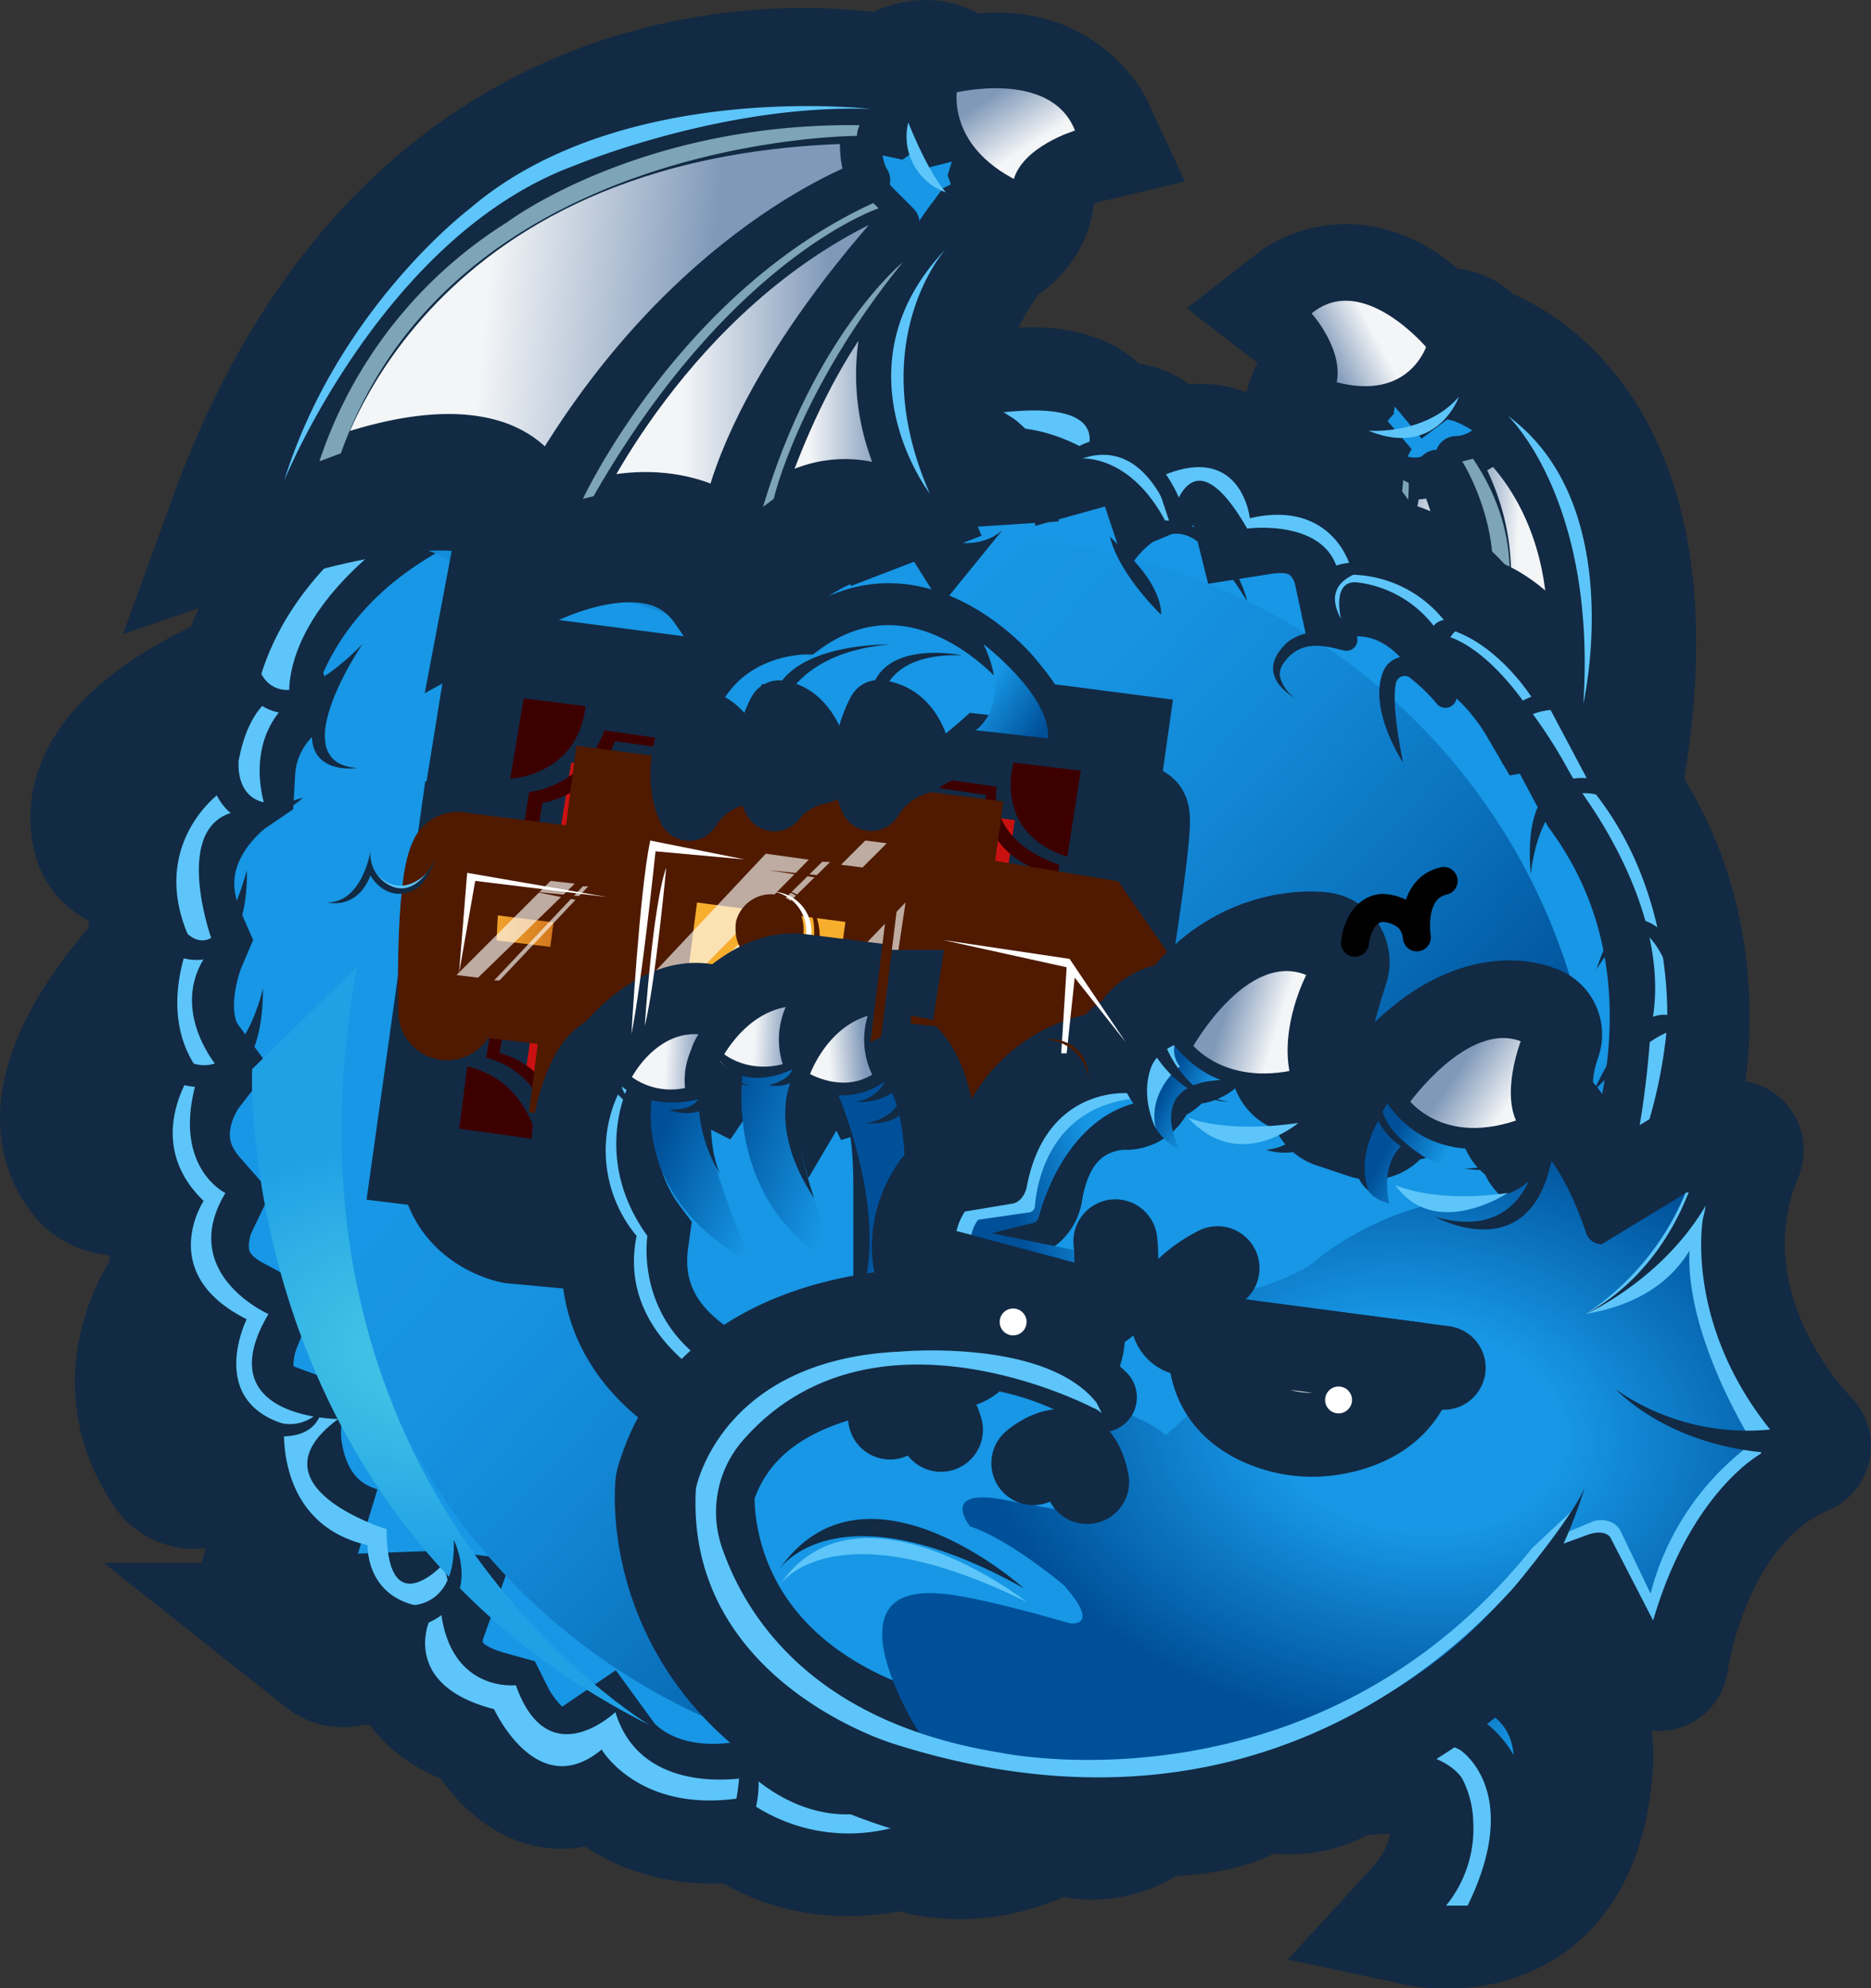 <svg id="Layer_1" data-name="Layer 1" xmlns="http://www.w3.org/2000/svg" xmlns:xlink="http://www.w3.org/1999/xlink" viewBox="0 0 253.08 268.91"><rect x="0" y="0" width="253.08" height="268.91" fill="#333333" stroke="none"/><defs><style>.cls-1,.cls-22,.cls-24,.cls-27,.cls-4,.cls-5{fill:#1797e5;}.cls-1,.cls-11,.cls-12,.cls-2,.cls-22,.cls-24,.cls-27,.cls-28,.cls-29,.cls-3,.cls-30,.cls-31,.cls-32,.cls-33,.cls-34,.cls-35,.cls-4,.cls-43,.cls-44,.cls-45,.cls-5,.cls-9{stroke:#122a44;}.cls-1,.cls-12,.cls-15,.cls-17,.cls-22,.cls-27,.cls-28,.cls-4,.cls-5,.cls-9{stroke-miterlimit:10;}.cls-1,.cls-12,.cls-15,.cls-17,.cls-24,.cls-9{stroke-width:18.91px;}.cls-11,.cls-16,.cls-2,.cls-24,.cls-29,.cls-3,.cls-30,.cls-31,.cls-32,.cls-33,.cls-34,.cls-35,.cls-36,.cls-43,.cls-44,.cls-45{stroke-linejoin:round;}.cls-2,.cls-27,.cls-3,.cls-33,.cls-34,.cls-35{stroke-width:5.67px;}.cls-2{fill:url(#linear-gradient);}.cls-3{fill:url(#linear-gradient-2);}.cls-4{stroke-width:20.8px;}.cls-5{stroke-width:21.87px;}.cls-6{fill:#7da4b7;}.cls-7{fill:#122a44;}.cls-8{fill:#5dc5f9;}.cls-9{fill:url(#linear-gradient-3);}.cls-10{fill:url(#linear-gradient-4);}.cls-11,.cls-16{stroke-width:13.24px;}.cls-11{fill:url(#linear-gradient-5);}.cls-12{fill:#c91111;}.cls-13{fill:#750606;}.cls-14{fill:#3d0000;}.cls-15,.cls-16,.cls-17{stroke:#4f1a00;}.cls-15{fill:url(#linear-gradient-6);}.cls-16{fill:url(#linear-gradient-7);}.cls-17{fill:#f7ae2d;}.cls-18,.cls-20{fill:#fff;}.cls-18{isolation:isolate;opacity:0.63;}.cls-19{fill:#4f1a00;}.cls-21{fill:url(#linear-gradient-8);}.cls-22{stroke-width:17.02px;}.cls-23{fill:url(#linear-gradient-9);}.cls-25{fill:url(#linear-gradient-10);}.cls-26{fill:url(#radial-gradient);}.cls-28,.cls-30,.cls-32,.cls-36{fill:none;}.cls-28,.cls-30,.cls-31,.cls-32,.cls-36{stroke-linecap:round;}.cls-28,.cls-29,.cls-30,.cls-31{stroke-width:11.35px;}.cls-29,.cls-31{fill:#f3f5f7;}.cls-32{stroke-width:9.45px;}.cls-33{fill:url(#linear-gradient-11);}.cls-34{fill:url(#linear-gradient-12);}.cls-35{fill:url(#linear-gradient-13);}.cls-36{stroke:#000;stroke-width:3.78px;}.cls-37{fill:url(#linear-gradient-14);}.cls-38{fill:url(#linear-gradient-15);}.cls-39{fill:url(#linear-gradient-16);}.cls-40{fill:url(#linear-gradient-17);}.cls-41{fill:url(#linear-gradient-18);}.cls-42{fill:url(#linear-gradient-19);}.cls-43,.cls-44,.cls-45{stroke-width:8.51px;}.cls-43{fill:url(#linear-gradient-20);}.cls-44{fill:url(#linear-gradient-21);}.cls-45{fill:url(#linear-gradient-22);}.cls-46{fill:url(#linear-gradient-23);}.cls-47{fill:url(#radial-gradient-2);}.cls-48{fill:url(#linear-gradient-24);}.cls-49{fill:url(#linear-gradient-25);}.cls-50{fill:url(#linear-gradient-26);}.cls-51{fill:url(#linear-gradient-27);}.cls-52{fill:url(#linear-gradient-28);}</style><linearGradient id="linear-gradient" x1="377.06" y1="161.6" x2="362.47" y2="166.45" gradientTransform="matrix(1, 0, 0, -1, -181, 229)" gradientUnits="userSpaceOnUse"><stop offset="0.33" stop-color="#f3f5f7"/><stop offset="0.78" stop-color="#8099b9"/></linearGradient><linearGradient id="linear-gradient-2" x1="388.03" y1="156.69" x2="371.24" y2="157.46" gradientTransform="matrix(1, 0, 0, -1, -179.72, 224.95)" gradientUnits="userSpaceOnUse"><stop offset="0.33" stop-color="#f3f5f7"/><stop offset="0.37" stop-color="#e4e9ef"/><stop offset="0.48" stop-color="#c0ccdc"/><stop offset="0.59" stop-color="#a4b6cc"/><stop offset="0.7" stop-color="#90a6c2"/><stop offset="0.81" stop-color="#849cbb"/><stop offset="0.91" stop-color="#8099b9"/></linearGradient><linearGradient id="linear-gradient-3" x1="364.39" y1="50.12" x2="399.68" y2="30.24" gradientTransform="matrix(1, 0, 0, -1, -181, 229)" gradientUnits="userSpaceOnUse"><stop offset="0.12" stop-color="#1797e5"/><stop offset="0.14" stop-color="#1693e1"/><stop offset="0.33" stop-color="#0a6fba"/><stop offset="0.48" stop-color="#0358a2"/><stop offset="0.57" stop-color="#005099"/><stop offset="0.71" stop-color="#0663ad"/><stop offset="0.99" stop-color="#1694e2"/><stop offset="1" stop-color="#1797e5"/></linearGradient><linearGradient id="linear-gradient-4" x1="254.08" y1="133.81" x2="378.76" y2="17.9" gradientTransform="matrix(1, 0, 0, -1, -178.72, 238.46)" gradientUnits="userSpaceOnUse"><stop offset="0.13" stop-color="#1797e5"/><stop offset="0.26" stop-color="#1693e1"/><stop offset="0.4" stop-color="#1287d4"/><stop offset="0.54" stop-color="#0b73be"/><stop offset="0.69" stop-color="#0257a0"/><stop offset="0.72" stop-color="#005099"/></linearGradient><linearGradient id="linear-gradient-5" x1="314.43" y1="44.7" x2="273.97" y2="129.33" xlink:href="#linear-gradient"/><linearGradient id="linear-gradient-6" x1="328.33" y1="97.91" x2="291.38" y2="105.98" gradientTransform="matrix(1, 0, 0, -1, -181, 229)" gradientUnits="userSpaceOnUse"><stop offset="0.17" stop-color="#f7ae2d"/><stop offset="0.86" stop-color="#b04211"/></linearGradient><linearGradient id="linear-gradient-7" x1="239.17" y1="111.93" x2="266.74" y2="109.52" xlink:href="#linear-gradient-6"/><linearGradient id="linear-gradient-8" x1="248.5" y1="121.76" x2="270.98" y2="192.39" gradientTransform="matrix(1, 0, 0, -1, -181, 229)" gradientUnits="userSpaceOnUse"><stop offset="0.26" stop-color="#1797e5"/><stop offset="0.4" stop-color="#1694e2"/><stop offset="0.51" stop-color="#138bd8"/><stop offset="0.61" stop-color="#0e7cc8"/><stop offset="0.7" stop-color="#0767b1"/><stop offset="0.77" stop-color="#005099"/></linearGradient><linearGradient id="linear-gradient-9" x1="310.47" y1="68.3" x2="293.4" y2="73.43" gradientTransform="matrix(1, 0, 0, -1, -181, 229)" gradientUnits="userSpaceOnUse"><stop offset="0.26" stop-color="#1797e5"/><stop offset="0.77" stop-color="#005099"/></linearGradient><linearGradient id="linear-gradient-10" x1="334.15" y1="78.16" x2="310.77" y2="72.72" xlink:href="#linear-gradient-9"/><radialGradient id="radial-gradient" cx="286.19" cy="276.08" r="77.76" gradientTransform="matrix(0.99, 0.12, 0.08, -0.69, -116.19, 339.72)" xlink:href="#linear-gradient-9"/><linearGradient id="linear-gradient-11" x1="222.9" y1="202.32" x2="289.23" y2="195.57" xlink:href="#linear-gradient"/><linearGradient id="linear-gradient-12" x1="256.66" y1="190.25" x2="300.3" y2="190.25" xlink:href="#linear-gradient"/><linearGradient id="linear-gradient-13" x1="281.03" y1="186.98" x2="302.85" y2="186.98" xlink:href="#linear-gradient"/><linearGradient id="linear-gradient-14" x1="320.86" y1="213.21" x2="310.71" y2="229.02" xlink:href="#linear-gradient"/><linearGradient id="linear-gradient-15" x1="1223.33" y1="-42.39" x2="1232.11" y2="-55.95" gradientTransform="translate(1274.47 595.57) rotate(-150.61)" xlink:href="#linear-gradient"/><linearGradient id="linear-gradient-16" x1="627.9" y1="281.59" x2="624.15" y2="299.63" gradientTransform="matrix(0.71, -0.7, -0.7, -0.71, -42.79, 784.15)" xlink:href="#linear-gradient"/><linearGradient id="linear-gradient-17" x1="594.95" y1="294.55" x2="587.12" y2="309.18" gradientTransform="matrix(0.71, -0.7, -0.7, -0.71, -40.45, 756.76)" xlink:href="#linear-gradient"/><linearGradient id="linear-gradient-18" x1="705.18" y1="268.16" x2="710.92" y2="259.3" gradientTransform="matrix(0.48, -0.88, -0.88, -0.48, 3.72, 880.7)" xlink:href="#linear-gradient"/><linearGradient id="linear-gradient-19" x1="643.09" y1="313.77" x2="648.83" y2="304.91" gradientTransform="matrix(0.58, -0.82, -0.82, -0.58, -19.28, 837.49)" xlink:href="#linear-gradient"/><linearGradient id="linear-gradient-20" x1="79.39" y1="258.16" x2="85.59" y2="248.58" gradientTransform="translate(357.75 100.07) rotate(109.34)" xlink:href="#linear-gradient"/><linearGradient id="linear-gradient-21" x1="74.52" y1="247.76" x2="81.06" y2="237.65" gradientTransform="translate(357.75 100.07) rotate(109.34)" xlink:href="#linear-gradient"/><linearGradient id="linear-gradient-22" x1="70" y1="235.01" x2="75.89" y2="225.91" gradientTransform="translate(357.75 100.07) rotate(109.34)" xlink:href="#linear-gradient"/><linearGradient id="linear-gradient-23" x1="633.65" y1="321.85" x2="639.45" y2="312.89" gradientTransform="matrix(0.58, -0.82, -0.82, -0.58, -19.28, 837.49)" xlink:href="#linear-gradient"/><radialGradient id="radial-gradient-2" cx="239.73" cy="477.59" r="72.4" gradientTransform="matrix(1, 0, 0, -0.63, -181, 473.84)" gradientUnits="userSpaceOnUse"><stop offset="0.17" stop-color="#3fc0e5"/><stop offset="0.62" stop-color="#20a1e6"/></radialGradient><linearGradient id="linear-gradient-24" x1="344.14" y1="86.89" x2="333.79" y2="92.16" xlink:href="#linear-gradient-9"/><linearGradient id="linear-gradient-25" x1="376.18" y1="77.43" x2="363" y2="84.14" xlink:href="#linear-gradient-9"/><linearGradient id="linear-gradient-26" x1="290.92" y1="73.33" x2="260.43" y2="86.13" xlink:href="#linear-gradient-9"/><linearGradient id="linear-gradient-27" x1="301.49" y1="76.07" x2="267.91" y2="88.5" xlink:href="#linear-gradient-9"/><linearGradient id="linear-gradient-28" x1="307.82" y1="147.83" x2="323.29" y2="137.28" xlink:href="#linear-gradient-9"/></defs><path class="cls-1" d="M171.5,60.57a33.27,33.27,0,0,0,5.82-8s-4.36-5.09,0-10.18c0,0,1.09-6.54-3.64-10.19,0,0,8.37-6.54,17.83,4.73,0,0,2.91-2.18,5.45,1.46,0,0,28,7.27,18.92,57.83Z" transform="translate(2.28 9.46)"/><path class="cls-2" d="M187,54.94s3.27,1.09,5.09-.73c0,0,6.43,12.24,1.76,24.31l-14.49-9.76S187,65.12,187,54.94Z" transform="translate(2.28 9.46)"/><path class="cls-3" d="M194.69,52.35a6.73,6.73,0,0,0,5.1-2.52s15.58,12.33,8,40.11L197.1,79.28S203.35,66.58,194.69,52.35Z" transform="translate(2.28 9.46)"/><path class="cls-4" d="M31.75,83.08S9.27,91.49,12.55,103.5c0,0,.69,4,7.8,2.88C20.35,106.38,36,84.13,31.75,83.08Z" transform="translate(2.28 9.46)"/><path class="cls-5" d="M23.36,164.61s-9.47,11.26-1.13,23.54a2.11,2.11,0,0,0,2.4.82c2.75-.92,8.73-4,14.11-14.54Zm14.9,30.32c-.77,3.92-1.65,12.81,4.92,17.94a1.53,1.53,0,0,0,1.47.24c1.81-.64,6.26-2.91,10.11-10.34a1.55,1.55,0,0,0-.66-2.1h0l-13.6-6.81a1.56,1.56,0,0,0-2.09.7A1.71,1.71,0,0,0,38.26,194.93Z" transform="translate(2.28 9.46)"/><path class="cls-6" d="M187.51,55.48s-.28,9.14-5.77,11.67l3,.31a19.49,19.49,0,0,0,3.53-11.61Zm8-2.54s6.91,10.91,2.91,21.82l2.18,1.09s4.73-10.91-3.64-23.27Z" transform="translate(2.28 9.46)"/><path class="cls-5" d="M20.64,120.3S2.54,138,10.83,148.08c0,0,2.36,3.47,8.76-.61,0,0,5.63-28,1.05-27.17Z" transform="translate(2.28 9.46)"/><path class="cls-7" d="M63.58,225s2.57,9.18,8.91,12.06c0,0,10.28,2.2,3.93-16.19Z" transform="translate(2.28 9.46)"/><path class="cls-8" d="M27.46,89s-13.1,5.45-11.64,15.27c0,0-2.55-.36-1.46-4.72,0,0,.73-6.19,12.37-12L29.64,86,27.82,89Zm-9.1,37.1s-12.73,13.82-5.45,21.1c0,0-.36-13.83,7.64-18.92Zm6.92,41.83s-5.1,9.09-.37,17.82c0,0,2.18-.72,2.55-1.45,0,0-.37,1.82-3.27,2.91,0,0-7.64-7.64-.37-20Zm15.64,31.65s.36,8,4,10.55a2.79,2.79,0,0,0,1.09-.37,2.51,2.51,0,0,1-1.82,1.46,12.54,12.54,0,0,1-4.37-11.64Z" transform="translate(2.28 9.46)"/><path class="cls-9" d="M217.7,158.42s17.82-33.1-2.55-61.11L209.33,86.4A2.33,2.33,0,0,0,206.79,85s-5.1-8.73-11.28-10.19c0,0-4.73-7.27-13.46-7.64,0,0-2.19-10.19-13.83-8.36,0,0-2.54-10.19-13.09-5.82,0,0-1.82-5.46-8.37-3.64,0,0-.36-9.82-25.46-2.18,0,0-75.3-10.55-90.21,34.91a1.54,1.54,0,0,0,1.24,2.15.11.11,0,0,1,.09.14s0,0,0,.05a17.34,17.34,0,0,0-4.22,10.39s-12.74,8.73-6.54,22.91c0,0-4.37,10.2.72,17.1,0,0-7.27,9.46.73,18.55,0,0-5.09,10.55,5.82,16.37,0,0-4.36,10.91,5.46,14.55,0,0-.37,13.09,11.64,16.73a9.1,9.1,0,0,0,8,8.37s-3.64,10.2,9.46,13.82c0,0,6.18,12.37,15.27,6.19,0,0,5.82,8,19.28,6.18,0,0,8.37,7.27,21.83,3.64,0,0,9.09,4.36,20.73-2.18a12.46,12.46,0,0,0,13.1-2.19s10.55.37,14.18-3.64c0,0,6.19,2.19,11.28-1.45,0,0,11.64-2.55,14.91,2.55,0,0,4.37,8.36-4,17.46,0,0,20.37,4.36,21.83-21.1,0,0,1.09-13.82-15.28-17.46Z" transform="translate(2.28 9.46)"/><ellipse class="cls-10" cx="130.86" cy="156.24" rx="85.12" ry="83.66"/><path class="cls-11" d="M145.34,95.68l5.79,6.73s4.37-15.28-5.82,44.74l-5.82,17.1-72.57-6.74s-9.82-1.82-8.55-12.86l87-49" transform="translate(2.28 9.46)"/><path class="cls-12" d="M63.47,105.68l3.64-22.55,78.57,10.18-3.28,23.28-5.82,37.83L58,144.6l5.46-38.92Z" transform="translate(2.28 9.46)"/><path class="cls-13" d="M62.74,123.5l-1.09,6.92,24,2.9,36.37,8v-4l17.71,3.48.84-7.49Z" transform="translate(2.28 9.46)"/><path class="cls-14" d="M132.54,96.94,79.47,89.31a12.71,12.71,0,0,1-10.18,8.37l-5.8,35.9c8.39,2.29,8.72,10.66,8.72,10.66l53.47,7.27c2.67-8.39,9.81-6.91,9.81-6.91L141,107.5C131,104.06,132.54,96.94,132.54,96.94Zm1.85,46.2s-7.27-1.09-9.82,6.92l-50.92-6.92s-.35-8-8.36-10.18L70,105.68l1.09-6.54a13.11,13.11,0,0,0,9.82-8.37l50.2,7.28s-1.47,7.27,8,10.54Z" transform="translate(2.28 9.46)"/><path class="cls-15" d="M119.49,114.41l24,4,12.37,17.82L145,142.42l-3.28-7.28L118,130.78Z" transform="translate(2.28 9.46)"/><path class="cls-16" d="M59.65,107l26.19,3.27L83.3,126.6l-24.37-2.92-.73,3.64s-.37-16.73,1.45-20.37Z" transform="translate(2.28 9.46)"/><path class="cls-17" d="M83.84,102l-4,30.92,38.55,5.46,4.37-31.29L83.84,102Z" transform="translate(2.28 9.46)"/><path class="cls-18" d="M120.21,112.59l-1.09,7.28-12.73,13.82-1.45-5.28ZM101.3,106,82.52,126l-.65,5.46.88.09,24.37-24.74L101.3,106Zm7.64,1.09-25.1,24.74,2.91-1.82L110,107.13Z" transform="translate(2.28 9.46)"/><path class="cls-19" d="M99.48,120.23l-4,8,9.23.9-1.6-8.54a3.94,3.94,0,0,0,3.27-3.63s.73-4.73-4-5.46a4.89,4.89,0,0,0-5.09,3.64S96.57,118.77,99.48,120.23Z" transform="translate(2.28 9.46)"/><path class="cls-19" d="M103.11,110.77s4.73.73,4.73,5.46c0,0,.36,4-2.91,5.45l.73,10.19h1.46l-1.46-9.46s4.07-2.19,2.63-7.44a5.38,5.38,0,0,0-1.76-2.76,6.38,6.38,0,0,0-3.42-1.44Z" transform="translate(2.28 9.46)"/><path class="cls-20" d="M102.39,111.14a5.37,5.37,0,0,1,4.37,5.45,5.11,5.11,0,0,1-3.27,4.37L105,132.23h1.45l-1.81-10.91a5,5,0,0,0,2.79-4,5.41,5.41,0,0,0-4.57-6.13l-.14,0Z" transform="translate(2.28 9.46)"/><path class="cls-14" d="M133,146.06s-4.33-.5-7.08,7l8.53-.84Zm1.81-52.38s-2.91,9.45,7.28,12.73l1.82-11.64ZM68.56,85,66.74,95.86s9.1-.37,10.19-9.82Zm-7.64,49.83-1.09,8.36,10.55,1.46S68.93,136.6,60.92,134.78Z" transform="translate(2.28 9.46)"/><path class="cls-8" d="M124.94,51.12s7.64-6.19,19.28,0l-.72,1.45s7.28-1.09,12.37,9.46c0,0,2.18-14.55,10.55,0,0,0,10.91-1.46,12.37,6.18,0,0-1.82,3.64.36,6.19,0,0-1.45-5.46,2.18-5.09a15.43,15.43,0,0,1,10.55,6.18l1.46,1.09s4.73.73,10.91,9.46a66.8,66.8,0,0,1,5.31,8.1,54,54,0,0,0,2.89,4.71C216,104,223.82,117.18,221,129.69c0,0-1.09,19.64-5.45,25.1a66.28,66.28,0,0,0,7.63-25.1s1.46-17.83-9.82-32L207.16,86,205,85s-4.73-7.64-11.66-9.46v-.73a16.36,16.36,0,0,0-12.73-6.54l-.36-1.45s-2.55-8.73-13.47-6.19c0,0-1.09-10.18-11.64-5.82,0,0-6.54-3.64-10.54-2.91,0,0,4.36-7.64-12.37-5.45,0,0-6.71,1.15-8.63,2Z" transform="translate(2.28 9.46)"/><path class="cls-21" d="M40.19,69S66.37,38.38,97.66,50c23.74,8.83,22.19,16.73,22.19,16.73s-16.11,2.52-23.58,12.73c0,0-14.59-15.92-33.28-2.45,0,0-.36-21.3-22.8-8Z" transform="translate(2.28 9.46)"/><path class="cls-8" d="M147.86,233s-2.4,3.08-9-.83c0,0-5.89,4.83-19.35,1.92,0,0-9.1,5.82-20-3.27,0,0-14.91,3.27-18.55-8.73,0,0-9.09,8.73-13.46-3.63,0,0-9.1,1.09-10.2-10.55,0,0,2.18-3.64,0-5.46,0,0-7.28,7.64-7.28-5.09,0,0-18.91-5.82-6.54-14.91,0,0-17.82,0-9.45-14.19,0,0-12.37-5.46-5.82-16.37,0,0-7.64-3.64-3.64-16l2.55-1.09s-6.92-8-1.1-15.65l.37-1.45s-5.82-16,3.64-17.46l3.63-.36s-3.27-8.73,3.27-14.56c0,0-2.91-14.18,24.37-28.73H56.19S37.28,65,32.55,83.5L34,85.31s-3.08,1.85-4.14,9a4.47,4.47,0,0,1-1.78,3c-3.18,2.18-9.72,9.35-4.63,20.36,0,0-4.37,9.46.72,17.1,0,0-7.63,9.82,1.1,18.19,0,0-6.54,9.82,5.82,16,0,0-5.46,10.91,5.09,14.19,0,0-1.46,13.46,11.27,16.37,0,0-.36,7.27,7.64,8.36l.73,1.82s-4,8.73,8.73,12c0,0,5.82,12.74,14.55,5.46,0,0,5.09,8.73,18.91,6.54l1.82,1.09a23.48,23.48,0,0,0,20,2.55s9.09,4.36,20.73-2.18c0,0,6.19,3.27,11.64-1.46Z" transform="translate(2.28 9.46)"/><path class="cls-22" d="M100.21,181.34s-20.37-5.46-17.83-23.28c0,0-6.18-8.36-3.63-16.73,0,0,1.45-5.82,3.27-5.46,0,0,5.45-7.27,10.55-6.54,0,0-.37,3.64,1.09,4.37,0,0,6.18-9.1,12-8.37,0,0-2.55,6.91,0,10.19,0,0,4.73-8,9.82-8,0,0-.73,4.73.37,6.92,0,0,5.81-1.82,5.81,16.73a12.76,12.76,0,0,1,6.54,5.46L127.48,177Z" transform="translate(2.28 9.46)"/><path class="cls-23" d="M110.82,137.9s12.31,27.8-3.7,36.53l17.09-2.56.73-17.09a11.65,11.65,0,0,0-4.92-2.43s.92-11.39-2.72-15.76Z" transform="translate(2.28 9.46)"/><path class="cls-8" d="M82.75,137.33s-5.1,9.82,2.54,20.37c0,0-2.54,15.64,16,20.73l-4.73.37s-15.64-6.93-12.73-21.1a18.07,18.07,0,0,1-1.46-21.1Zm88.07,90.88,8.68-2.13s8.73-2.18,15.65,1.09c0,0,8.73,5.46,1.09,21.1h-2.92A16.46,16.46,0,0,0,197,237a13.47,13.47,0,0,0-1.45-5.82s-2.55-5.09-14.19-3.63l-2.91.72a10.45,10.45,0,0,1-9.46,1.46Z" transform="translate(2.28 9.46)"/><path class="cls-24" d="M150,136.6s-12.73-.73-15.27,14.91L127.13,153s-4,5.09-.73,10.91c0,0-1.46,4.73.36,7.64,0,0-29.82-2.18-36.37,20,0,0-4,38.93,55.65,41.11,0,0,35.65,1.82,62.2-31.29l5.82-1.81,8,15.64s2.9-22.19,19.27-29.1c0,0-18.18-17.83-9.09-40L214.06,157s-3.64-11.64-6.91-11.64a4.23,4.23,0,0,0-2.55-3.27s-2.18-4.36.37-11.64c0,0-7.28-3.64-17.1,7.64a3.42,3.42,0,0,0-4.73,2.55l-4.36-1.46s-1.46-5.09-5.1-4.73c0,0-1.45-1.45,2.55-13.82,0,0-10.55-1.46-17.46,9.82,0,0-4-1.46-5.09,2.55C153.68,133,151.13,133.32,150,136.6Z" transform="translate(2.28 9.46)"/><path class="cls-25" d="M147.86,160.6l-16-3.27,5.52-1.37a1,1,0,0,0,.82-.71c.72-2.78,4.19-13.83,14-15.74l-1.09-1.09s-10.91-.36-14.55,14.91l-8.37,1.82v6.18l17.46,4.37Z" transform="translate(2.28 9.46)"/><path class="cls-26" d="M122.76,226.08s-14.19-21.46,2.18-20c0,0,3.64,0,17.46,4,0,0,4.37.72-.73-5.1,0,0-7.27-6.18-12.73-8,0,0-4.73-5.82,6.19-3.27l6.18,1.09s5.82,1.46,7.28-5.09c0,0,1.09-6.54-8-5.82A4.7,4.7,0,0,0,138,185s5.09-7.28,13.82-2.55a16.23,16.23,0,0,1,3.64,2.19l4.35-4,4-.73-3.27-10.54s-4,1.09-1.46-2.91l9.09-1.82s5.83-1.82,8-4c0,0,10.19-8.36,22.55-8,0,0,7.27-.36,7.64-6.54,0,0,2.91,2.55,5.82,10.91a2.27,2.27,0,0,0,2.18,1.82l11.41-6.95,2.24,3.48s-4.18,11.83,7.46,29.29c0,0-10.55,11.64-14.55,23.65l-5.26-11.82-9.66,3.45s-22.19,40.74-83.3,26.19Z" transform="translate(2.28 9.46)"/><path class="cls-1" d="M131.49,61.67s-.73-11.28-5.46-5.46c0,0-8.73-13.82,5.46-32.74,0,0,6.54-3.27,4.36-9.45,0,0,1.1-3.64,8.73-5.46,0,0-4.36-9.46-17.09-6.19,0,0-3.27-5.09-9.82-.36,0,0-61.48-13.09-87.67,58.93,0,0,25.47-8.73,35.29-4,0,0,4.36,1.82,2.91,9.45,0,0,19.28-10.54,28.73,3.27,0,0,11.64-12.36,19.65-9.45,0,0,3.27,1.45,5.09,6.18" transform="translate(2.28 9.46)"/><path class="cls-27" d="M135.49,81.31S122,64.94,106.75,76.22c0,0-10-.19-14.36,8.91A4.46,4.46,0,0,0,91.66,87s5.82,1.45,5.82,8.73c0,0,1.45,0,5.09-9.46,0,0,5.82,1.09,6.54,9.09,0,0,1.46.37,4.73-2.18,0,0,1.09-6.18,2.91-6.91,0,0,4.73,0,5.82,8,0,0,.73,1.46,7.27-4.36L139.67,91s1.82-2.91-4.18-9.64Z" transform="translate(2.28 9.46)"/><path class="cls-8" d="M147.86,158.42s-1.09,5.46-2.55,5.82l-16.37-4s-.36-2.91,1.1-4.73l6.9-1a.89.89,0,0,0,.77-.82c.22-2.84,1.81-13.31,13.43-14.57l-.77-.72s-11.23-1.09-13.78,12.73c0,0-.36,1.82-1.82,2.18l-6.54,1.09a8.25,8.25,0,0,0-.73,7.64l17.83,4.73s3.26.73,2.53-8.37Zm14.55,4s-3.27,3.27-3.27,6.19c0,0,22.19-.73,33.83,6.18l-35.65-4.73S154.77,167.52,162.41,162.42ZM137,188.25s1.27-4.45,5.59-4.14a2.88,2.88,0,0,1,1.9.91c.85.91,2,2.76,2,6.14,0,0-2.19-7.64-9.46-2.91Zm-20-6.55s1.27-4.44,5.6-4.14a2.9,2.9,0,0,1,1.89.91c.85.92,2,2.76,2,6.14,0,0-2.19-7.64-9.46-2.91Z" transform="translate(2.28 9.46)"/><path class="cls-28" d="M137.49,188.43s5.82-5.09,7.28,2.55m-26.66-8.72s4.86-5.19,6.89,1.66m37.41-21.86s-6.24,3-6.07,6.85a2.17,2.17,0,0,0,1.9,2.05L193,175.53" transform="translate(2.28 9.46)"/><path class="cls-29" d="M161.62,171.4s-1.84,7.88,6.65,11.71a17,17,0,0,0,9.81,1.24c4.07-.67,9.53-2.82,11.13-9.32Z" transform="translate(2.28 9.46)"/><path class="cls-30" d="M148.59,158.42s.57,4.75-.63,7.52a2.94,2.94,0,0,1-3.48,1.62l-18.35-4.92" transform="translate(2.28 9.46)"/><path class="cls-31" d="M143.13,167.52a6.91,6.91,0,0,1-.73,8.36,41.93,41.93,0,0,0-17.09-3.63l1.46-9.1Z" transform="translate(2.28 9.46)"/><path class="cls-32" d="M146.77,179.52a21.87,21.87,0,0,0-8.86-5.27" transform="translate(2.28 9.46)"/><path class="cls-7" d="M214.57,96.22s-11.25-4.17-9.79,12.55c0,0,1.28-15.46,11.62-9.65Z" transform="translate(2.28 9.46)"/><path class="cls-33" d="M114.39,7.1s-.91,4.92.91,7.82c0,0-24.73,8.36-43.65,41.1,0,0-4.36-13.09-31.28-2.55,0,0,10.91-45.46,74-46.37Z" transform="translate(2.28 9.46)"/><path class="cls-34" d="M116,17.47l3.27,3.27S100,41.11,95.66,60c0,0-7.64-5.46-20-1.09,0,0,12.73-28.74,40.37-41.47Z" transform="translate(2.28 9.46)"/><path class="cls-35" d="M121.85,23.65s-12.37,16,0,35.29c0,0-9.82-8.73-21.82,1.45C100,60.39,107.3,34.2,121.85,23.65Z" transform="translate(2.28 9.46)"/><path class="cls-7" d="M179.09,173.7s-4.12,7,3.42,9.34c0,0,5.59-3.54,6.2-8.08Zm-42.82-8s-4.05,5.1-.77,7.28l6.91,1.82s3-4.94-1-7.75Z" transform="translate(2.28 9.46)"/><circle class="cls-20" cx="181.06" cy="189.34" r="1.82"/><circle class="cls-20" cx="137.04" cy="178.79" r="1.82"/><path class="cls-36" d="M181,118.05s.36-4.37,3.64-4.73c0,0,4.36,0,4.73,4,0,0-1.1-6.54,3.63-7.64" transform="translate(2.28 9.46)"/><path class="cls-7" d="M224.91,128.51s-5-4.64-11.58,9.54c0,0,8.56-8.9,11.56-8.09ZM224,118.1s-6.35-9.15-10.34,3.58c0,0,2-3.44,4.08-4.87a2.24,2.24,0,0,1,2.68.14c1.22,1,3,3.51,4.43,9.49ZM206.4,84.33S198.05,85.68,201,94c0,0-.55-8,8.46-7.47Zm-9.93-9.28s-5.55.46-1.84,9.13a1.51,1.51,0,0,1-2.51,1.6,24.46,24.46,0,0,0-3.73-3.61,1.19,1.19,0,0,0-1.65.3,1.38,1.38,0,0,0-.18.39c-.33,1.39-.34,4.39.95,10.82,0,0-4.77-7.16-2.7-12.3a3.26,3.26,0,0,1,4.7-1.59,6.42,6.42,0,0,1,1.64,1.52s-2.46-9.62,5.32-6.26Zm-12.19-7.68s-8.65.63-5.15,6.89a2.34,2.34,0,0,0,.47.57L181,76.14a1.49,1.49,0,0,1,.12,1.7,1.48,1.48,0,0,1-1.54.69c-1.82-.36-5.92-2-8.37,1.91a2.29,2.29,0,0,0-.26,1.94A5,5,0,0,0,173,85s-5.82-2.91-1.45-7.28c0,0,1.45-1.82,5.45-1.82,0,0-5.41-9.51,4.94-9.3ZM139.85,55.12s8.34-8,14.49,1.84a5.54,5.54,0,0,1,.63,1.35l.88,2.64a7.11,7.11,0,0,0-6.54,3.63l-1.45-1.45s.73,4.36,6.91,10.55c0,0,.36-2.91-3.64-7.28,0,0,4.37-6.54,9.1-2.18,0,0,2.18,1.09,6.18,7.64,0,0-1.09-6.18-8-10.55,0,0-2.19-9.46-9.1-11.28a8.5,8.5,0,0,0-9.46,5.09ZM124.92.37s-2.88,2.37-.34,10.37c0,0-3.27-5.09-2.18-10.55Zm1.48,12.92s4.85,5.1,9.88,2.73L136,18.44S128.22,18.38,126.4,13.29Z" transform="translate(2.28 9.46)"/><path class="cls-7" d="M116.57,7.47A13.57,13.57,0,0,1,122.76.93l-5.46.36S116.21,2.74,116.57,7.47ZM124.21,18s2.55,5.09,10.55-.73L134,22.38S126,23.84,124.21,18Z" transform="translate(2.28 9.46)"/><path class="cls-37" d="M143.13,8.2s-7.28,2.18-8.37,6.91c0,0-10.18-3.27-8-12C126.77,3.1,139.85-.17,143.13,8.2Z" transform="translate(2.28 9.46)"/><path class="cls-38" d="M175.14,32.93s4.62,5.16,3.27,9.82c0,0,10.19,2.18,12.37-5.09C190.78,37.66,182.06,27.2,175.14,32.93Z" transform="translate(2.28 9.46)"/><path class="cls-39" d="M203.42,131.37s-2.82,7.28-.27,11.41c0,0-10.2,2.91-14.92-2.91,0,0,8-11.27,15.19-8.5Z" transform="translate(2.28 9.46)"/><path class="cls-40" d="M174.41,122.41s-3.63,6.91-2.18,13.47c0,0-9.13,2.67-13.16-3.77,0,0,7.34-13,15.34-9.7Z" transform="translate(2.28 9.46)"/><path class="cls-41" d="M115.09,127.93a11,11,0,0,0,.77,8.3s-4.81,3.41-8.73,0C107.12,136.23,109.3,129.69,115.09,127.93Z" transform="translate(2.28 9.46)"/><path class="cls-42" d="M104,126.74a11,11,0,0,0-.19,8.34s-5.17,2.84-8.68-1C95.17,134.09,98.09,127.83,104,126.74Z" transform="translate(2.28 9.46)"/><path class="cls-43" d="M90.93,100a10.62,10.62,0,0,1,6.54-4.73s-.65-6.76-5.8-7.4C91.67,87.91,88.37,94.56,90.93,100Z" transform="translate(2.28 9.46)"/><path class="cls-44" d="M102.47,98.67A10.36,10.36,0,0,1,108.76,95s-.91-7.46-5.64-8.19c0,0-3.64,6.55-.65,11.91Z" transform="translate(2.28 9.46)"/><path class="cls-45" d="M115.56,98.67a11.08,11.08,0,0,1,6.69-5s-.52-6.27-5.67-6.91C116.57,86.76,113,93.19,115.56,98.67Z" transform="translate(2.28 9.46)"/><path class="cls-46" d="M92.21,130.42a8,8,0,0,0-.73,7.57s-4.81,2.12-8.31-1.73C83.17,136.27,86.38,130.05,92.21,130.42Z" transform="translate(2.28 9.46)"/><path class="cls-7" d="M127.26,2.07s-2,7.94,8.23,13l-.73,1.09S123.85,12.93,126,2.38Zm66.43,34.5s1.09,5.08-5.09,8.74c0,0,6.18-1.82,6.54-7.64Z" transform="translate(2.28 9.46)"/><path class="cls-47" d="M85.66,223.9S32.91,192.62,46,121.32L31.82,135.14s-2.54,60.39,53.84,88.76Z" transform="translate(2.28 9.46)"/><path class="cls-8" d="M48.19,108.23s3.27,4.72,7.64,0c0,0-3.82,6.18-7.64,0Z" transform="translate(2.28 9.46)"/><path class="cls-7" d="M195.48,38.91a12,12,0,0,1,.44,7.84s1.82-1.89,2.29-6.61ZM177,45.31s2.91,4.36,9.46,1.09c0,0-6.54,1.45-9.1-2.19Z" transform="translate(2.28 9.46)"/><path class="cls-7" d="M177,46s1.09,6.54,8,5.83a9.15,9.15,0,0,1-7.89.4Zm13.82-9.09S188.6,45.3,177.69,42l-.37,1.82s12.37,3.64,16-7.27ZM111.85,229.72s10.8-.3,11,10.4l-4.25-.64s2.66-7.21-6.79-9.76Zm-17.1-7.64s8.11,4,4.78,14.53l-2.59-1s2.9-10.67-2.19-13.58ZM59.1,198.8s4.73,9.46-5.82,12l-2.18-3.27S59.47,209.71,59.1,198.8ZM41.28,181s-.36,4.73-7.27,3.64l.34-2a.09.09,0,0,1,.11-.09h0A5.46,5.46,0,0,0,41.28,181Zm-8-56.74s-2.92,13.1-10.2,9.82L21.64,137S33.29,141.69,33.29,124.23Zm-12-9.82s5.09,10.55,9.83-6.18c0,0,.72,14.91-9.46,11.64ZM30,93.68s-.72,8,8.73,4.72c0,0-8.36,7.89-12.18-1.33Zm2.91-12.37S35.46,89,46.74,77.67c0,0-10.92,16-.73,16.74,0,0-9.09,1.45-5.09-9.1a6.41,6.41,0,0,1-9-.33ZM42,112.59s4,1.09,5.82-3.64c0,0,2.18,4,6.18,1.82,0,0,1.46-.72,2.55-4,0,0-2.55,5.82-6.54,3.27a4.73,4.73,0,0,1-2.18-4.37s-1.1,6.92-5.83,6.92Z" transform="translate(2.28 9.46)"/><path class="cls-8" d="M120.58,7.1s2.54,6.54,5.09,9.46A8,8,0,0,1,120.58,7.1ZM36.19,55.48s13.46-33.1,39.28-42.56c0,0,20-8.36,40-7.64,0,0-33.83-4-54.2,13.47,0,0-17.82,13.45-25.09,36.73ZM125.67,24.2s-11.28,12.37-2.18,33.1C123.49,57.3,110.39,40.2,125.67,24.2Zm57.15,24.59s7.7.64,12.25-4.6C195.07,44.19,192.1,52.59,182.82,48.79Zm18.87-2s12,11.28,10.2,38.92c0,0,6.17-26.91-10.2-38.92Z" transform="translate(2.28 9.46)"/><path class="cls-48" d="M153.31,141.69a8.22,8.22,0,0,0,4,4.37s-5.09-9.1,5.82-9.46l-6.55-4.73S151.86,136.23,153.31,141.69Z" transform="translate(2.28 9.46)"/><path class="cls-6" d="M43.83,51.85l-2.91,1.09A60.74,60.74,0,0,1,66.37,20.56S84.19,7.1,114,7.47a3.65,3.65,0,0,0-.36,1.45S59.1,8.92,43.83,51.85ZM76.57,58s13.09-28,39.28-40l.72.72S96.57,25.28,78,57.66Z" transform="translate(2.28 9.46)"/><path class="cls-8" d="M156.58,131.87a3.71,3.71,0,0,0,.73,2.91s-4.36,3.27-3.27,8.36C154,143.14,150,134.78,156.58,131.87Z" transform="translate(2.28 9.46)"/><path class="cls-6" d="M119.84,26s-12,9.82-18.91,33.1L102.38,58S105.66,43.48,119.84,26Z" transform="translate(2.28 9.46)"/><path class="cls-7" d="M158.41,131.14s4.36,6.54,14.91,4l1.46.73s-10.55,5.82-18.56-4.36Z" transform="translate(2.28 9.46)"/><path class="cls-7" d="M155.5,132.23s2.54,6.54,8.36,7.28c0,0-5.45.36-9.82-6.19Z" transform="translate(2.28 9.46)"/><path class="cls-49" d="M185.39,139.78s-5.16,8.09-3,11c0,0,.37,1.81,3.27,2.54,0,0-1.45-5.09,1.82-8a40.23,40.23,0,0,0,5.46,2.91l1.82-2.91s-4.23-.18-9.39-5.54" transform="translate(2.28 9.46)"/><path class="cls-7" d="M166.78,140.23s8,.37,8-5.09l1.46,1.82s-.74,4.37-9.46,3.27ZM154,133.69s-2.54,3.64,0,9.45c0,0-4.73-4.36-4.36-6.91Z" transform="translate(2.28 9.46)"/><path class="cls-7" d="M169,146.06s8,2.91,9.45-7.28l-2.18-2.91S176.23,145.33,169,146.06Zm15.64-4.73s-3.64,5.09-1.82,10.18c0,0-4-2.18-.37-11.28Zm7.27,13.82s13.77,7.61,16-9.65l-1.79-2.36s0,16-14.19,12Z" transform="translate(2.28 9.46)"/><path class="cls-50" d="M86,138.42s-3.27,14.18,13.47,22.91c0,0-5.82-12.31-7.28-23.13Z" transform="translate(2.28 9.46)"/><path class="cls-51" d="M98.21,135.51S95.48,152.24,109.67,161l-.73-5.09s-4.73-12.74-4-20.74Z" transform="translate(2.28 9.46)"/><path class="cls-7" d="M195.87,148.6s9,1.55,10.14-4.5l-.68-1.32s-.73,5.46-9.46,5.82Zm-11.27-9.09s-.73,3.27,5.45,7.27c0,0-4-.36-6.54-5.82Z" transform="translate(2.28 9.46)"/><path class="cls-7" d="M187.87,138.79s4.73,7.27,16,2.91l1.45,2.55s-13.09,6.18-20.37-5.1Z" transform="translate(2.28 9.46)"/><path class="cls-8" d="M186.42,150.79s5.09,2.54,15.27,1.09C201.69,151.87,191.87,158.42,186.42,150.79Zm-28-9.1s4.73,2.18,14.91.73C173.32,142.42,165.32,149.33,158.41,141.69Z" transform="translate(2.28 9.46)"/><path class="cls-7" d="M81.66,137.33s3.63,3.63,10.91,1.81l1.09-5.45-2.5-1.05a10.21,10.21,0,0,0-.78,5.05,9.08,9.08,0,0,1-7.64-1.82Z" transform="translate(2.28 9.46)"/><path class="cls-7" d="M81.84,137.51s.36,2.54,4.36,2.91a5.49,5.49,0,0,1-5.27-2.37Zm6.36,3.09s3.64.36,4.37-2.18l.36,2.18a6,6,0,0,1-4.73,0Z" transform="translate(2.28 9.46)"/><path class="cls-7" d="M94.75,134.42s-2.18,9.09.37,14.91a19.2,19.2,0,0,1-2.19-15.28Zm.73-1.46s3.64,3.27,9.46,1.09v1.09s-6.19,3.27-9.82-1.1Z" transform="translate(2.28 9.46)"/><path class="cls-7" d="M94.39,134.05a7.59,7.59,0,0,0,4.73,3.27s-3.64,0-5.46-2.18Zm7.27,3.28s3.27-.73,3.27-2.55l.37,1.82S104.21,137.69,101.66,137.33Z" transform="translate(2.28 9.46)"/><path class="cls-7" d="M104.94,136.23s-3.64,6.54,2.91,16.37c0,0-4-10.91-1.46-16.37Z" transform="translate(2.28 9.46)"/><path class="cls-7" d="M106.76,135.51s5.1,3.27,9.46,0l1.46,1.09A10,10,0,0,1,106,137Z" transform="translate(2.28 9.46)"/><path class="cls-7" d="M105.66,137s1.09,2.18,5.82,2.91a12.1,12.1,0,0,1-6.18-1.09Zm7.64,2.55a5.11,5.11,0,0,0,4.37-3.27l1.09,1.82A7.76,7.76,0,0,1,113.3,139.51Zm1.46,2.91s3.63-.37,4.73-3.27l.35,1.81S118.39,142.78,114.76,142.42Zm2.18-56.75s0-6.91,10.91-6.54c0,0-13.82-2.91-12.36,8.37Zm5.82,2.92a7.47,7.47,0,0,1,.73,5.45l1.61-.49S124.94,89.68,122.76,88.59Zm-19.42-2.13s2-7.7,14.69-8.79c0,0-15.28-.36-16,8.73Z" transform="translate(2.28 9.46)"/><path class="cls-52" d="M130.76,77.67s9.1,6.91,8.73,12.73l-9.81-1.09S134.76,86,130.76,77.67Z" transform="translate(2.28 9.46)"/><path class="cls-7" d="M103.11,202.8s7.64-11.64,33.1,2.55c0,0-21.45-19.28-33.1-2.55Z" transform="translate(2.28 9.46)"/><path class="cls-8" d="M103.11,205s6.91-10.91,33.47,2.19C136.58,207.17,113.67,189.34,103.11,205Z" transform="translate(2.28 9.46)"/><path class="cls-8" d="M145.68,181s-29.87-15.85-47.49,4.37a14.75,14.75,0,0,0-2.79,14.54c3.19,9.2,12.19,23.56,37.55,27.66,0,0,42.55,9.1,72-27.64l5.45-5.1S181,246.09,118.76,226.44c0,0-28.15-8.3-26.93-34.25a3.1,3.1,0,0,1,.1-.67c.64-2.54,5.3-17.19,27.56-18.18,0,0,19.64-1.82,26.55,6.91l.73,1.45a4.52,4.52,0,0,0-1.09-.73Z" transform="translate(2.28 9.46)"/><path class="cls-8" d="M228.07,155.32s-2.58,14,9.08,28.56l-1.26,3.28s-9.46,5.09-14.56,22.55l-5.81-11.28s-.73-1.09-2.91-.36l-4,1.46.37-1.46,4.36-1.82s2.55-.72,3.64,1.46l4,8.36a36.54,36.54,0,0,1,13.82-20.37s-10.18-16-8.36-28l1.64-2.38" transform="translate(2.28 9.46)"/><path class="cls-7" d="M202.42,205.34s9.09-10.91,9.82-14.18c0,0-2.54,9.09-6.54,14.18Z" transform="translate(2.28 9.46)"/><path class="cls-8" d="M212.24,168.24a36.3,36.3,0,0,0,13.47-16.36l2.91-.73S229.34,165.33,212.24,168.24Z" transform="translate(2.28 9.46)"/><path class="cls-7" d="M227.16,148.6s-2.91,13.1-14.92,19.64c0,0,12.37-5.45,17.83-17.82Zm-10.92,29.83a31.16,31.16,0,0,0,22.93,5.18v3.5s-13.47.41-22.93-8.68Z" transform="translate(2.28 9.46)"/><path class="cls-18" d="M65.29,123.14l12-12.73h-.73l-12,12.73Zm-2.91-.37,13.09-12.72-3.27-.37L59.47,122.41l2.91.36Z" transform="translate(2.28 9.46)"/><path class="cls-19" d="M70,111.14l10.91,2.18v-1.09Zm-2.19,10.18,12,1.09-.37,1.09-11.64-2.18Zm33.83-13.09L118,110.77l-2.54,20.74,1.45-.73,2.55-20.73-17.83-1.82Zm21.1,9.09,10.55,2.18-10.91-.73.36-1.45Zm-1.82,10.55,10.55,2.18L120.94,129Z" transform="translate(2.28 9.46)"/><path class="cls-20" d="M125.31,117.68l17.09,2.55L150,131.51l-6.91-8.74L142,133h-.73l.73-11.64Z" transform="translate(2.28 9.46)"/><path class="cls-19" d="M139.13,131.14a6.14,6.14,0,0,1,5.82,5.09A5.08,5.08,0,0,0,139.13,131.14Z" transform="translate(2.28 9.46)"/><path class="cls-20" d="M87.84,107.86s-1.46,15.64-2.91,21.46C84.93,129.32,86,113,87.84,107.86Z" transform="translate(2.28 9.46)"/><path class="cls-20" d="M98.39,106.77l-12-1.09s-1.81,17.46-3.26,24.74c0,0,1.09-19.28,2.54-26.2ZM59.83,122.05,62,109.68l17.83,2.18-18.92-3.27-1.09,13.46Z" transform="translate(2.28 9.46)"/><path class="cls-18" d="M117.67,104.59l-3.28,3.27-2.91-.36,3.28-3.28Z" transform="translate(2.28 9.46)"/></svg>